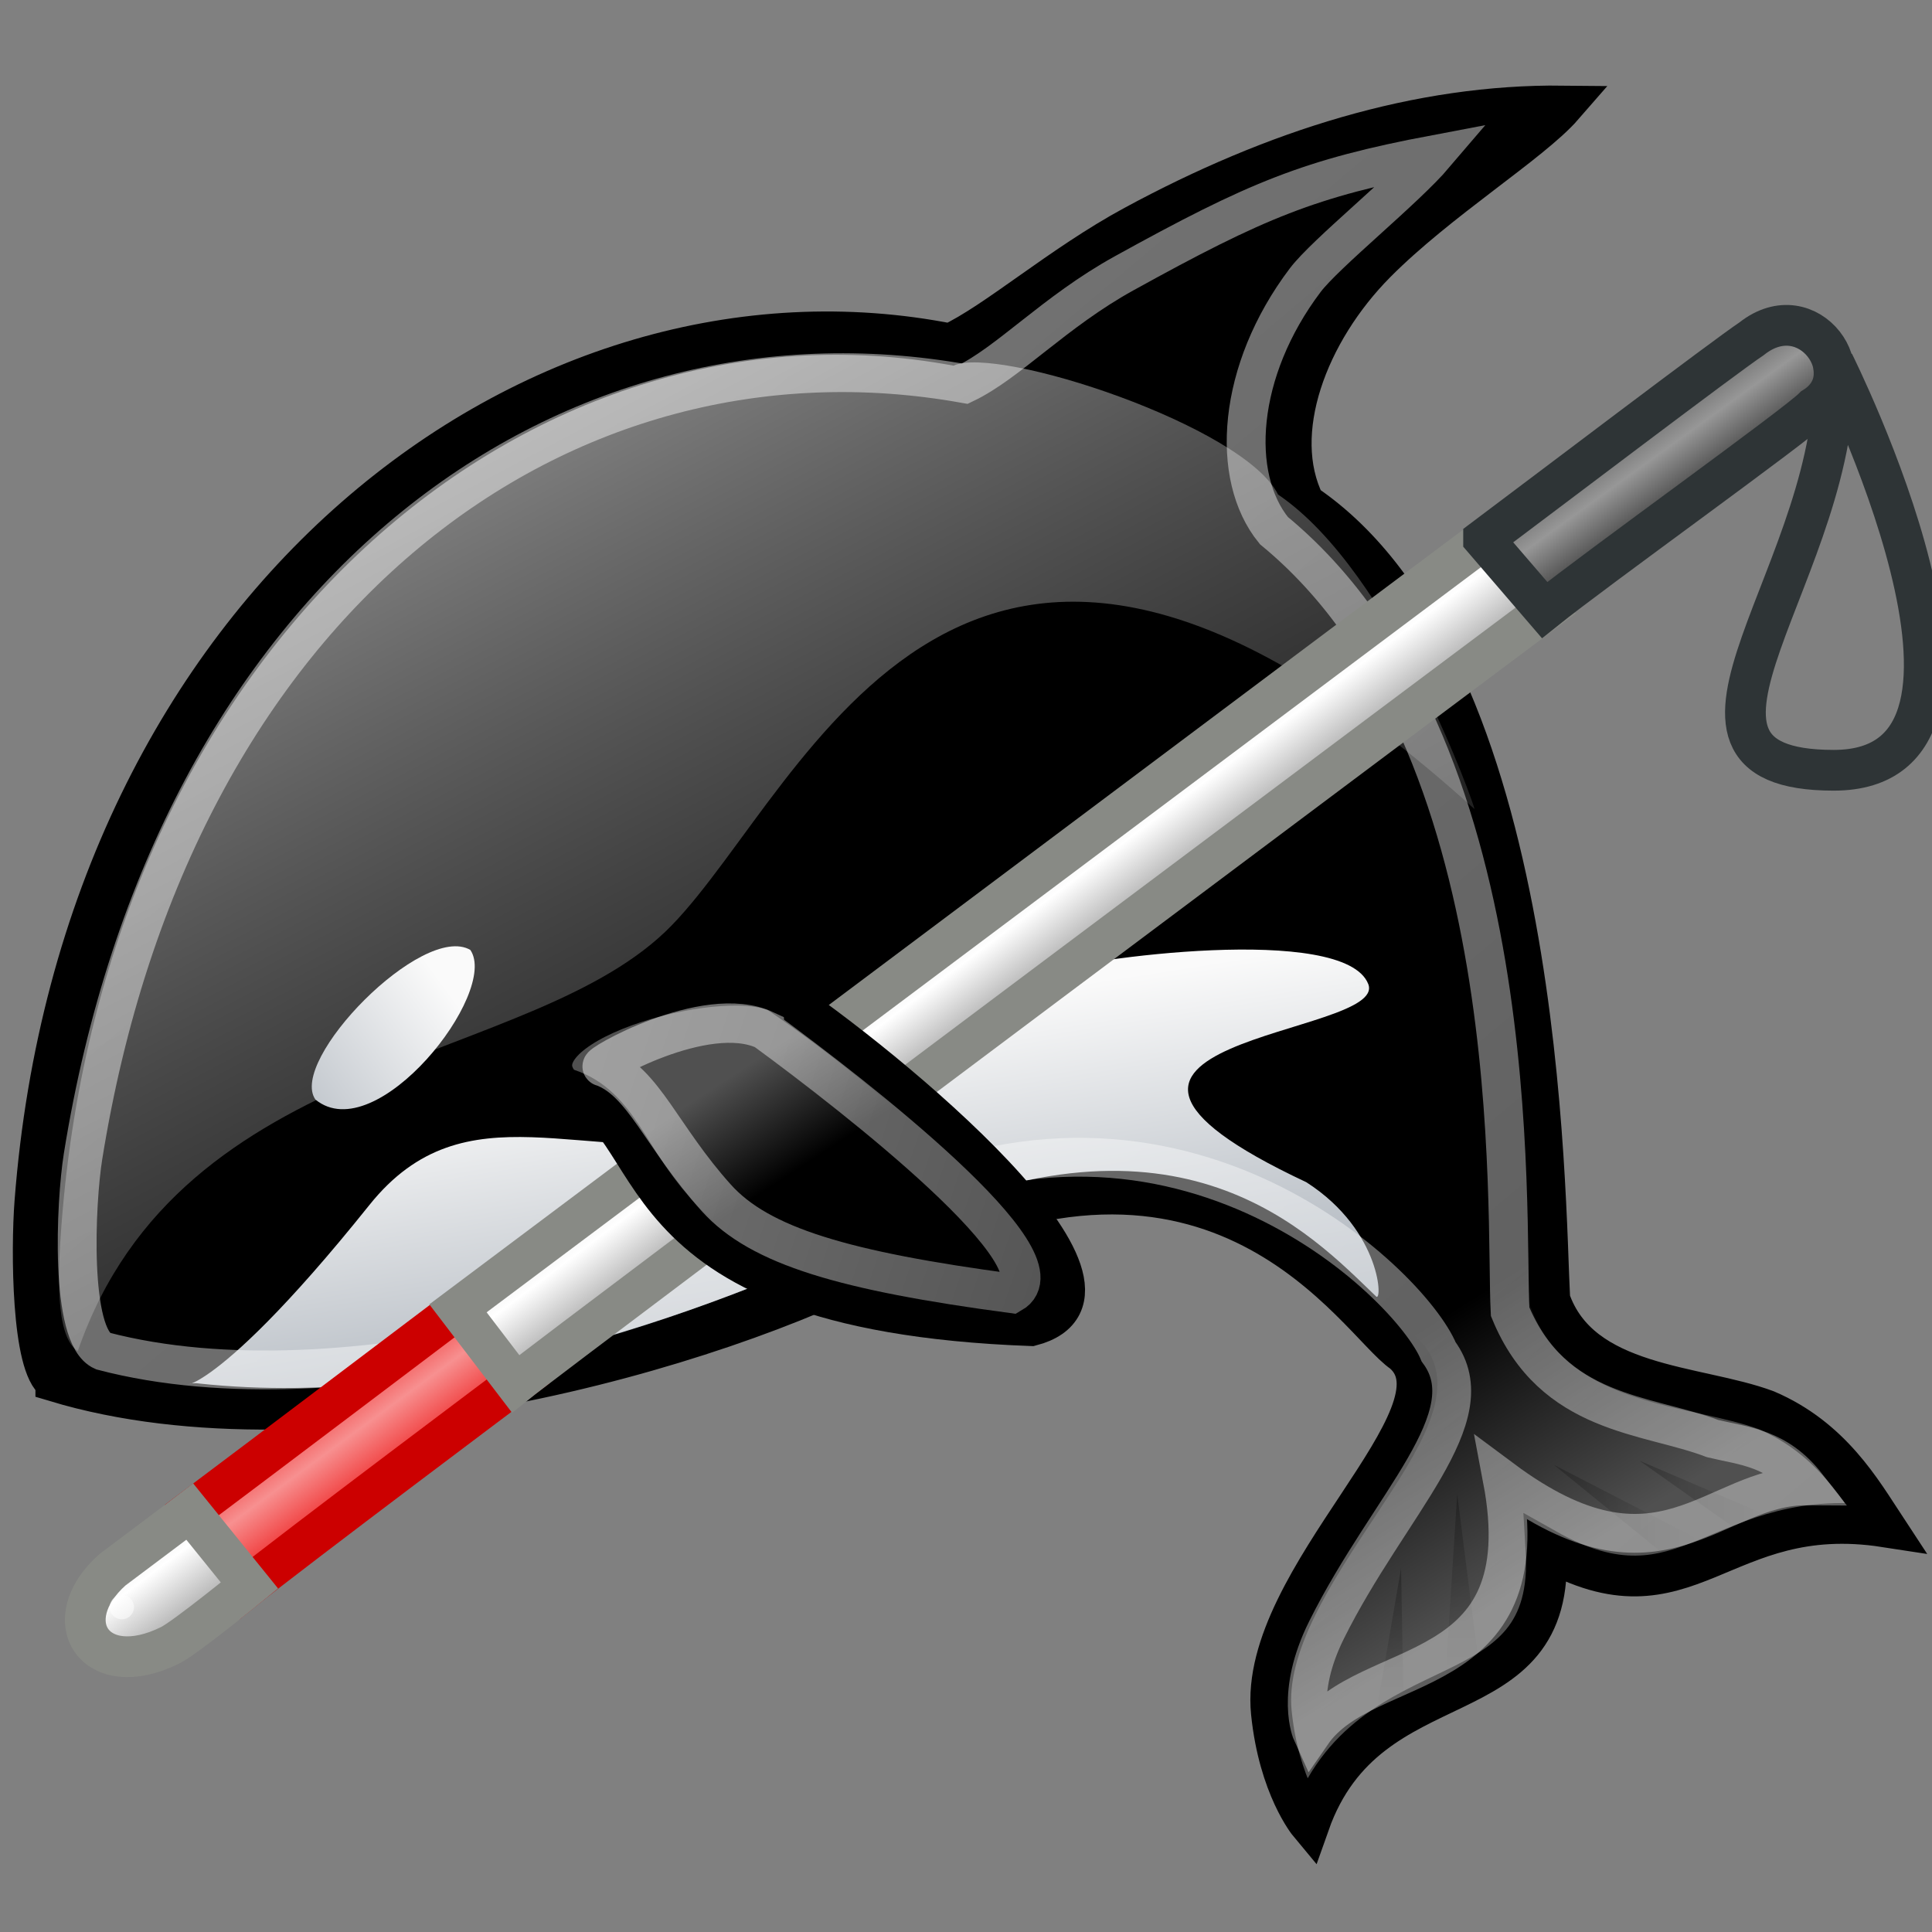 <?xml version="1.0" encoding="UTF-8" standalone="no"?>
<svg
   width="47.425"
   height="47.425"
   version="1.0"
   id="svg2483"
   sodipodi:docname="orca.svg"
   inkscape:version="1.2.2 (b0a8486541, 2022-12-01)"
   xmlns:inkscape="http://www.inkscape.org/namespaces/inkscape"
   xmlns:sodipodi="http://sodipodi.sourceforge.net/DTD/sodipodi-0.dtd"
   xmlns:xlink="http://www.w3.org/1999/xlink"
   xmlns="http://www.w3.org/2000/svg"
   xmlns:svg="http://www.w3.org/2000/svg">
  <rect width="100%" height="100%" fill="#808080" stroke="none"/>
  <sodipodi:namedview
     id="namedview2485"
     pagecolor="#ffffff"
     bordercolor="#666666"
     borderopacity="1.0"
     inkscape:showpageshadow="2"
     inkscape:pageopacity="0.0"
     inkscape:pagecheckerboard="0"
     inkscape:deskcolor="#d1d1d1"
     showgrid="false"
     inkscape:zoom="5.1533506"
     inkscape:cx="37.451362"
     inkscape:cy="8.4411102"
     inkscape:window-width="2560"
     inkscape:window-height="1382"
     inkscape:window-x="1920"
     inkscape:window-y="0"
     inkscape:window-maximized="1"
     inkscape:current-layer="svg2483" />
  <defs
     id="defs2441">
    <linearGradient
       id="h">
      <stop
         offset="0"
         stop-color="#5b5b5b"
         id="stop2372" />
      <stop
         offset=".5"
         stop-color="#979797"
         id="stop2374" />
      <stop
         offset="1"
         stop-color="#454545"
         id="stop2376" />
    </linearGradient>
    <linearGradient
       id="f">
      <stop
         offset="0"
         stop-color="#ef2929"
         id="stop2379" />
      <stop
         offset=".5"
         stop-color="#f79090"
         id="stop2381" />
      <stop
         offset="1"
         stop-color="#ef2929"
         id="stop2383" />
    </linearGradient>
    <linearGradient
       xlink:href="#a"
       id="j"
       x1="32.17"
       x2="36.31"
       y1="32.341"
       y2="37.614"
       gradientTransform="matrix(0.956,0.126,-0.132,1.006,8.066,-3.731)"
       gradientUnits="userSpaceOnUse" />
    <linearGradient
       xlink:href="#b"
       id="k"
       x1="16.921"
       x2="14.717"
       y1="41.527"
       y2="27.556"
       gradientTransform="translate(-0.753,-1.449)"
       gradientUnits="userSpaceOnUse" />
    <linearGradient
       id="c">
      <stop
         offset="0"
         stop-color="#fff"
         stop-opacity=".691"
         id="stop2388" />
      <stop
         offset="1"
         stop-opacity="0"
         id="stop2390" />
    </linearGradient>
    <linearGradient
       xlink:href="#c"
       id="l"
       x1="5.559"
       x2="26.937"
       y1="8.789"
       y2="48.566"
       gradientTransform="matrix(1.016,0,0,1,-0.794,-1.449)"
       gradientUnits="userSpaceOnUse" />
    <linearGradient
       id="b">
      <stop
         offset="0"
         stop-color="#788492"
         id="stop2394" />
      <stop
         offset="1"
         stop-color="#fafafa"
         id="stop2396" />
    </linearGradient>
    <linearGradient
       xlink:href="#b"
       id="m"
       x1="5.486"
       x2="12.297"
       y1="32.174"
       y2="27.666"
       gradientTransform="matrix(1.291,0,0,1.173,-4.221,-7.232)"
       gradientUnits="userSpaceOnUse" />
    <linearGradient
       xlink:href="#d"
       id="n"
       x1="34.869"
       x2="34.869"
       y1="39.945"
       y2="43.476"
       gradientTransform="translate(-0.753,-1.449)"
       gradientUnits="userSpaceOnUse" />
    <linearGradient
       xlink:href="#d"
       id="o"
       x1="36.634"
       x2="36.634"
       y1="38.124"
       y2="42.428"
       gradientTransform="translate(-0.753,-1.449)"
       gradientUnits="userSpaceOnUse" />
    <linearGradient
       xlink:href="#d"
       id="p"
       x1="38.897"
       x2="42.428"
       y1="38.483"
       y2="38.483"
       gradientTransform="translate(-0.753,-1.449)"
       gradientUnits="userSpaceOnUse" />
    <linearGradient
       id="d">
      <stop
         offset="0"
         id="stop2403" />
      <stop
         offset="1"
         stop-opacity="0"
         id="stop2405" />
    </linearGradient>
    <linearGradient
       xlink:href="#d"
       id="q"
       x1="40.497"
       x2="44.193"
       y1="37.848"
       y2="37.848"
       gradientTransform="matrix(0.865,0,0,0.753,5.225,8.161)"
       gradientUnits="userSpaceOnUse" />
    <linearGradient
       xlink:href="#e"
       id="r"
       x1="-5.285"
       x2="33.728"
       y1="19.362"
       y2="66.5"
       gradientTransform="matrix(0.944,0,0,0.963,6.426,5.182)"
       gradientUnits="userSpaceOnUse" />
    <linearGradient
       id="a">
      <stop
         offset="0"
         id="stop2410" />
      <stop
         offset="1"
         stop-color="#505050"
         id="stop2412" />
    </linearGradient>
    <linearGradient
       xlink:href="#a"
       id="w"
       x1="26.248"
       x2="23.783"
       y1="38.032"
       y2="36.457"
       gradientTransform="matrix(0,0.967,0.946,0,-16.461,3.366)"
       gradientUnits="userSpaceOnUse" />
    <linearGradient
       id="e">
      <stop
         offset="0"
         stop-color="#fff"
         stop-opacity=".45"
         id="stop2416" />
      <stop
         offset="1"
         stop-color="#fff"
         stop-opacity=".313"
         id="stop2418" />
    </linearGradient>
    <linearGradient
       xlink:href="#e"
       id="x"
       x1="29.425"
       x2="43.141"
       y1="33.593"
       y2="38.19"
       gradientTransform="translate(-15.128,-6.199)"
       gradientUnits="userSpaceOnUse" />
    <linearGradient
       id="i">
      <stop
         offset="0"
         stop-opacity=".176"
         id="stop2422" />
      <stop
         offset="1"
         stop-opacity="0"
         id="stop2424" />
    </linearGradient>
    <linearGradient
       id="g">
      <stop
         offset="0"
         stop-color="#ddd"
         id="stop2427" />
      <stop
         offset=".333"
         stop-color="#fff"
         id="stop2429" />
      <stop
         offset=".667"
         stop-color="#b7b7b7"
         id="stop2431" />
      <stop
         offset="1"
         stop-color="#ddd"
         id="stop2433" />
    </linearGradient>
    <linearGradient
       xlink:href="#f"
       id="s"
       x1="2.102"
       x2="4.135"
       y1="43.936"
       y2="45.881"
       gradientUnits="userSpaceOnUse" />
    <linearGradient
       xlink:href="#g"
       id="t"
       x1="19.395"
       x2="22.225"
       y1="30.001"
       y2="32.643"
       gradientTransform="translate(-13.78,10.129)"
       gradientUnits="userSpaceOnUse" />
    <linearGradient
       xlink:href="#h"
       id="u"
       x1="27.848"
       x2="29.624"
       y1="16.543"
       y2="18.266"
       gradientTransform="translate(11.057,-11.78)"
       gradientUnits="userSpaceOnUse" />
    <linearGradient
       xlink:href="#g"
       id="v"
       x1="19.395"
       x2="22.225"
       y1="30.001"
       y2="32.643"
       gradientTransform="rotate(10,-13.03,-38.852)"
       gradientUnits="userSpaceOnUse" />
    <radialGradient
       xlink:href="#i"
       id="y"
       cx="20.153"
       cy="33.637"
       r="15.291"
       fx="20.153"
       fy="33.637"
       gradientTransform="matrix(1,0,0,0.257,0,24.985)"
       gradientUnits="userSpaceOnUse" />
  </defs>
  <path
     fill="url(#j)"
     fill-rule="evenodd"
     stroke="#000000"
     d="m 1.37,33.915 c 6.589,1.984 16.236,-0.806 20.398,-3.023 8.153,-4.344 11.552,1.56 12.668,2.311 1.729,1.482 -3.564,5.535 -3.228,8.835 0.186,1.832 0.932,2.727 0.932,2.727 1.46,-4.134 6.076,-2.438 5.81,-6.74 3.504,1.978 4.256,-1.172 8.322,-0.545 -0.575,-0.875 -1.316,-2.178 -2.911,-2.861 -1.699,-0.637 -4.572,-0.548 -5.318,-2.717 -0.136,-2.453 -0.099,-15.536 -6.019,-19.535 -0.865,-1.742 0.068,-4.224 1.752,-5.92 1.522,-1.534 3.808,-2.946 4.591,-3.846 -3.543,-0.038 -7.072,1.072 -10.526,2.941 -1.802,0.975 -3.388,2.376 -4.512,2.901 C 13.175,6.427 1.985,14.806 0.856,29.508 c -0.091,1.187 -0.073,4.039 0.514,4.407 z"
     id="path2443"
     style="fill:url(#j)" />
  <path
     fill="url(#k)"
     fill-rule="evenodd"
     d="M 4.867,33.959 C 11.256,34.652 17.843,31.987 21.904,30.118 c 7.075,-3.301 10.281,0.177 11.865,1.696 0.173,0.234 0.172,-1.592 -1.702,-2.794 -7.534,-3.535 2.028,-3.566 1.52,-4.864 -0.584,-1.493 -6.963,-0.636 -8.075,-0.254 -4,1.376 -5.407,3.615 -7.44,4.032 -3.745,0.712 -6.638,-1.31 -9.005,1.646 -4.139,5.168 -4.846,4.308 -4.2,4.378 z"
     id="path2445"
     style="fill:url(#k)" />
  <path
     fill="url(#l)"
     fill-rule="evenodd"
     d="M 1.91,33.164 C 4.454,25.795 13.08,26.225 16.488,22.716 19.842,19.263 23.605,8.47 36.194,19.86 36.24,19.902 34.209,14.065 31.372,12.139 30.543,10.46 24.484,8.47 23.406,8.976 12.971,7.036 2.592,15.815 1.509,30.067 c -0.087,1.143 -0.161,2.742 0.401,3.097 z"
     id="path2447"
     style="fill:url(#l)" />
  <path
     fill="url(#m)"
     fill-rule="evenodd"
     d="M 7.743,26.991 C 7.069,26.033 10.373,22.637 11.545,23.318 c 0.717,1.04 -2.31,4.897 -3.802,3.673 z"
     id="path2449"
     style="fill:url(#m)" />
  <path
     fill="url(#n)"
     fill-rule="evenodd"
     d="m 33.785,42.027 0.662,-0.497 -0.055,-3.034 z"
     opacity="0.256"
     id="path2451"
     style="fill:url(#n)" />
  <path
     fill="url(#o)"
     fill-rule="evenodd"
     d="m 35.495,40.978 0.772,-0.386 -0.497,-3.917 z"
     opacity="0.251"
     id="path2453"
     style="fill:url(#o)" />
  <path
     fill="url(#p)"
     fill-rule="evenodd"
     d="M 40.792,38.11 41.675,37.779 38.144,35.958 Z"
     opacity="0.231"
     id="path2455"
     style="fill:url(#p)" />
  <path
     fill="url(#q)"
     fill-rule="evenodd"
     d="m 42.534,37.475 0.906,-0.249 -3.197,-1.371 z"
     opacity="0.226"
     id="path2457"
     style="fill:url(#q)" />
  <path
     fill="none"
     stroke="url(#r)"
     stroke-width="0.953"
     d="m 2.523,33.164 c 5.952,1.558 14.524,-1.13 18.452,-3.266 7.693,-4.185 13.64,1.591 14.34,3.287 1.19,1.604 -1.21,3.73 -2.75,6.821 -0.791,1.587 -0.358,2.538 -0.358,2.538 1.347,-1.949 5.64,-1.122 4.67,-6.233 3.894,2.899 5.181,0.146 7.478,0.162 -0.73,-0.937 -1.53,-0.971 -2.315,-1.16 -1.604,-0.614 -3.923,-0.559 -4.971,-3.116 -0.129,-2.363 0.494,-13.994 -5.799,-19.173 -1.081,-1.325 -0.911,-3.922 0.769,-6.146 0.495,-0.656 2.444,-2.219 3.183,-3.087 -3.078,0.582 -4.375,1.121 -7.634,2.921 -1.7,0.939 -2.843,2.201 -3.904,2.706 C 13.839,7.655 4.253,14.578 2.038,28.388 c -0.182,1.132 -0.334,4.422 0.485,4.776 z"
     id="path2459"
     style="stroke:url(#r)" />
  <g
     stroke-linecap="round"
     color="#000000"
     transform="rotate(10,15.381,21.419)"
     id="g2469">
    <g
       transform="translate(3.782,-4.306)"
       id="g2465">
      <path
         fill="url(#s)"
         stroke="#cc0000"
         d="m 3.668,43.136 1.716,1.58 c 1.05,-1.2 5.808,-6.278 5.808,-6.278 L 9.455,36.923 c 0,0 -4.509,4.851 -5.787,6.213 z"
         overflow="visible"
         style="fill:url(#s);marker:none"
         id="path2461" />
      <path
         fill="url(#t)"
         stroke="#888a85"
         d="m 9.38,36.978 1.716,1.58 C 12.146,37.357 32.72,15.451 32.72,15.451 l -1.737,-1.516 c 0,0 -20.325,21.68 -21.603,23.043 z"
         overflow="visible"
         style="fill:url(#t);marker:none"
         id="path2463" />
    </g>
    <path
       fill="url(#u)"
       stroke="#2e3436"
       d="m 34.677,9.705 1.778,1.455 C 37.505,9.96 41.783,5.588 42.1,5.111 43.215,4.121 41.493,2.374 40.301,3.72 39.734,4.261 35.954,8.343 34.677,9.705 Z"
       overflow="visible"
       style="fill:url(#u);marker:none"
       id="path2467" />
  </g>
  <path
     fill="url(#v)"
     stroke="#888a85"
     stroke-linecap="round"
     d="M 2.759,38.534 C 1.363,39.78 2.319,41.306 4.175,40.388 4.533,40.215 6.124,38.919 6.124,38.919 L 4.658,37.105 c 0,0 -0.404,0.309 -1.899,1.429 z"
     color="#000000"
     overflow="visible"
     style="fill:url(#v);marker:none"
     id="path2471" />
  <path
     fill="none"
     stroke="#2e3436"
     d="m 45.013,8.908 c 0,0 5,10 0,10 -5,0 0.25,-5 0,-10 z"
     id="path2473" />
  <path
     fill="#ffffff"
     d="m 3.288,39.451 a 0.297,0.297 0 1 1 -0.595,0 0.297,0.297 0 1 1 0.595,0 z"
     color="#000000"
     opacity="0.533"
     overflow="visible"
     style="stroke-width:0.238;marker:none"
     id="path2475" />
  <path
     fill="url(#w)"
     fill-rule="evenodd"
     stroke="#000000"
     stroke-width="0.967"
     d="m 19.084,24.372 c 2.718,1.813 9.406,7.359 6.23,8.186 C 14.693,32.169 16.53,27.416 13.816,26.682 c -1.464,-1.484 3.799,-2.998 5.267,-2.31 z"
     id="path2477"
     style="fill:url(#w)" />
  <path
     fill="none"
     stroke="url(#x)"
     stroke-width="0.967"
     d="m 18.78,25.287 c 2.232,1.636 7.417,5.679 6.053,6.462 -4.095,-0.548 -6.179,-1.155 -7.25,-2.345 -1.347,-1.496 -1.786,-2.855 -2.789,-3.222 -0.226,0.019 2.518,-1.583 3.986,-0.896 z"
     id="path2479"
     style="stroke:url(#x)" />
</svg>
